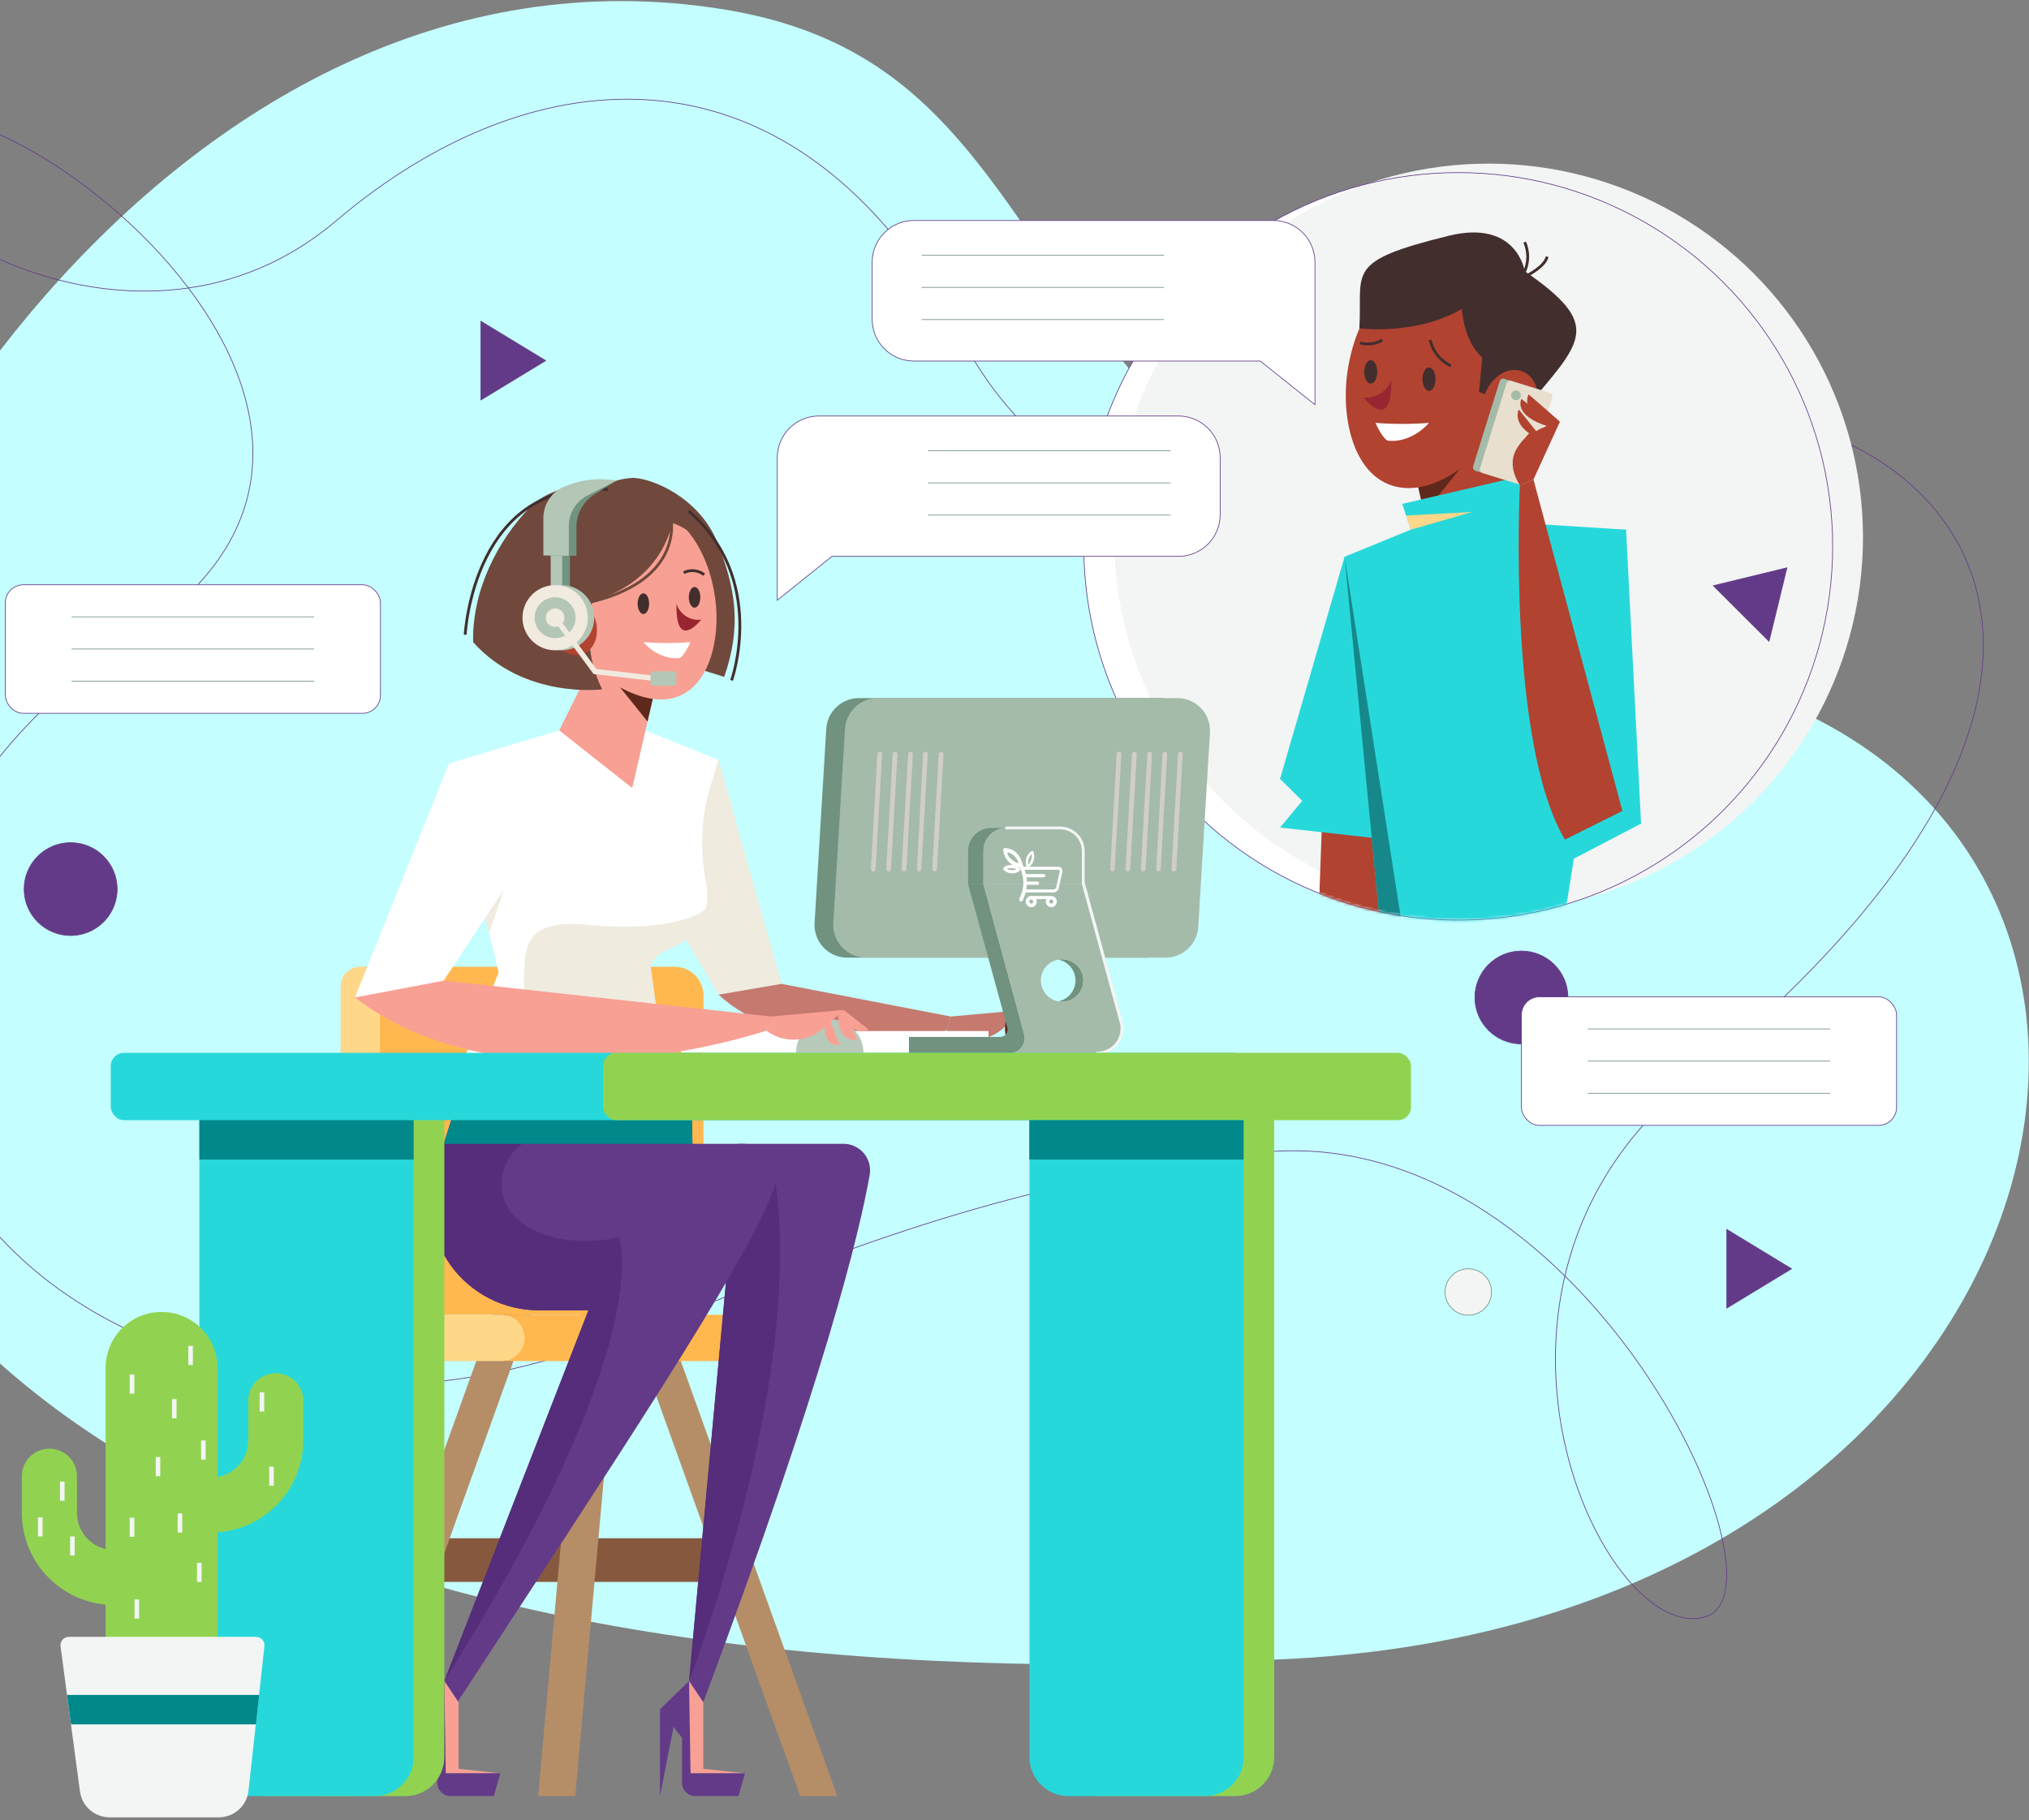 <?xml version="1.0" encoding="UTF-8"?>
<svg width="720px" height="646px" viewBox="0 0 720 646" version="1.1" xmlns="http://www.w3.org/2000/svg" xmlns:xlink="http://www.w3.org/1999/xlink">
    <rect x="0" y="0" width="720" height="646" fill="#808080" stroke="none"/>
    <!-- Generator: Sketch 52.4 (67378) - http://www.bohemiancoding.com/sketch -->
    <title>Group 3</title>
    <desc>Created with Sketch.</desc>
    <defs>
        <ellipse id="path-1" cx="133.208" cy="132.768" rx="132.871" ry="132.658"></ellipse>
    </defs>
    <g id="Page-1" stroke="none" stroke-width="1" fill="none" fill-rule="evenodd">
        <g id="Solicitud-de-producto" transform="translate(-178, -284)">
            <g id="Group-3" transform="translate(178, 173)">
                <g transform="translate(-77, 111)">
                    <g id="cc">
                        <g id="BACKGROUND">
                            <path d="M0,310.265 C0,202.459 137.614,-27.9 333.333,3.252 C473.987,25.673 415.562,181.263 676.425,239.23 C879.562,284.393 821.326,573.134 536.111,588.729 C219.598,606.153 0,512.376 0,310.265 Z" id="Path" fill="#C4FEFF"></path>
                            <path d="M676.331,383.77 C585.607,458.049 646.731,585.542 682.466,573.737 C714.387,563.215 637.161,395.99 523.18,409.19 C335.428,430.932 282.534,517.637 154.585,483.732 C25.767,449.601 0.755,306.701 125.816,225.144 C250.405,143.889 52.195,4.836 36.641,49.773 C27.749,75.286 126.118,138.043 196.322,78.341 C266.527,18.639 359.515,10.946 417.903,119.638 C476.29,228.331 595.442,163.971 671.536,149.018 C747.63,134.064 871.275,224.145 676.331,383.77 Z" id="Path" stroke="#633A88" stroke-width="0.25"></path>
                        </g>
                        <g id="OBJECTS" transform="translate(78, 58)">
                            <ellipse id="Oval" fill="#FFFFFF" cx="516.458" cy="135.918" rx="132.871" ry="132.658"></ellipse>
                            <ellipse id="Oval" fill="#F3F5F4" cx="527.218" cy="132.733" rx="132.871" ry="132.658"></ellipse>
                            <g id="Group" transform="translate(383.25, 3.15)">
                                <mask id="mask-2" fill="white">
                                    <use xlink:href="#path-1"></use>
                                </mask>
                                <use id="Mask" stroke="#633A88" stroke-width="0.25" xlink:href="#path-1"></use>
                                <g mask="url(#mask-2)">
                                    <g transform="translate(69.3, 21.183)">
                                        <polygon id="Path" stroke="none" fill="#B14330" fill-rule="evenodd" points="36.262 244.885 14.289 244.885 16.026 196.808 35.186 196.808"></polygon>
                                        <polygon id="Path" stroke="none" fill="#27D8DB" fill-rule="evenodd" points="23.577 115.28 0.68 194.113 8.551 201.916 0.68 211.395 42.378 216.05"></polygon>
                                        <polygon id="Path" stroke="none" fill="#27D8DB" fill-rule="evenodd" points="36.262 246.619 101.102 246.619 123.471 105.668 87.492 103.407 47.078 105.668 23.577 115.28"></polygon>
                                        <polygon id="Path" stroke="none" fill="#B14330" fill-rule="evenodd" points="58.026 126.682 87.492 103.407 76.695 67.769 45.417 71.858"></polygon>
                                        <polygon id="Path" stroke="none" fill="#5F281C" fill-rule="evenodd" points="51.853 99.826 66.256 81.884 45.417 71.858"></polygon>
                                        <path d="M24.218,52.918 C22.765,69.295 28.182,89.385 44.586,90.836 C60.99,92.287 80.867,72.801 82.339,56.404 C83.811,40.008 89.889,12.757 67.596,10.797 C35.223,7.951 25.672,36.522 24.218,52.918 Z" id="Path" stroke="none" fill="#B14330" fill-rule="evenodd"></path>
                                        <path d="M53.968,38.35 C54.858,42.37 57.562,45.752 61.292,47.509" id="Path" stroke="#422E2D" stroke-width="1" fill="none"></path>
                                        <path d="M29.126,39.349 C31.768,40.136 34.619,39.773 36.979,38.35" id="Path" stroke="#422E2D" stroke-width="1" fill="none"></path>
                                        <path d="M34.544,67.769 C40.864,68.252 47.213,68.252 53.533,67.769 C53.533,67.769 47.757,74.836 39.206,74.12 C37.243,73.969 34.544,67.769 34.544,67.769 Z" id="Path" stroke="none" fill="#FFFFFF" fill-rule="evenodd"></path>
                                        <ellipse id="Oval" stroke="none" fill="#422E2D" fill-rule="evenodd" cx="53.533" cy="52.239" rx="2.303" ry="4.165"></ellipse>
                                        <ellipse id="Oval" stroke="none" fill="#422E2D" fill-rule="evenodd" cx="32.864" cy="49.657" rx="2.303" ry="4.165"></ellipse>
                                        <path d="M40.169,52.239 C38.869,56.529 34.655,59.254 30.202,58.685 C30.202,58.685 40.603,72.009 40.169,52.239 Z" id="Path" stroke="none" fill="#9A2532" fill-rule="evenodd"></path>
                                        <path d="M87.492,63.019 C107.879,38.67 115.637,33.412 87.492,13.906 C87.492,13.906 84.736,-4.601 60.518,1.355 C23.18,10.552 30.032,13.906 28.824,34.222 C28.824,34.222 48.965,36.804 65.199,27.325 C65.199,27.325 65.765,38.746 72.448,44.569 L71.296,56.781 L87.492,63.019 Z" id="Path" stroke="none" fill="#422E2D" fill-rule="evenodd"></path>
                                        <path d="M87.492,14.019 C88.925,10.693 88.925,6.924 87.492,3.597" id="Path" stroke="#422E2D" stroke-width="1" fill="none"></path>
                                        <path d="M85.831,16.771 C85.831,16.771 94.703,12.832 95.439,8.761" id="Path" stroke="#422E2D" stroke-width="1" fill="none"></path>
                                        <ellipse id="Oval" stroke="none" fill="#B14330" fill-rule="evenodd" transform="translate(82.28, 60.953) rotate(-69.29) translate(-82.28, -60.953) " cx="82.28" cy="60.953" rx="12.29" ry="9.55"></ellipse>
                                        <polygon id="Path" stroke="none" fill="#27D8DB" fill-rule="evenodd" points="93.325 105.668 85.831 86.784 44.039 96.509 55.836 132.053"></polygon>
                                        <polygon id="Path" stroke="none" fill="#FFD788" fill-rule="evenodd" points="45.417 100.655 68.823 99.392 47.078 105.668"></polygon>
                                        <polygon id="Path" stroke="none" fill="#27D8DB" fill-rule="evenodd" points="123.471 105.668 128.794 209.982 95.892 227.188 93.325 105.668"></polygon>
                                        <path d="M74.857,53.378 L88.638,53.37 C89.361,53.37 89.948,53.956 89.948,54.679 C89.948,54.68 89.948,54.68 89.948,54.681 L89.932,86.29 C89.931,87.013 89.345,87.599 88.622,87.6 L74.841,87.608 C74.117,87.609 73.531,87.022 73.53,86.299 C73.53,86.298 73.53,86.298 73.53,86.298 L73.547,54.688 C73.547,53.965 74.134,53.379 74.857,53.379 Z" id="Rectangle" stroke="none" fill="#A5BBAA" fill-rule="evenodd" transform="translate(81.739, 70.489) rotate(17.31) translate(-81.739, -70.489) "></path>
                                        <path d="M77.28,54.22 L91.647,54.212 C92.37,54.212 92.957,54.798 92.957,55.522 C92.957,55.522 92.957,55.523 92.957,55.523 L92.941,87.133 C92.94,87.856 92.354,88.442 91.631,88.442 L77.265,88.451 C76.541,88.451 75.955,87.865 75.954,87.141 C75.954,87.141 75.954,87.141 75.954,87.14 L75.971,55.531 C75.971,54.808 76.557,54.222 77.28,54.221 Z" id="Rectangle" stroke="none" fill="#E8DFCF" fill-rule="evenodd" transform="translate(84.456, 71.332) rotate(17.31) translate(-84.456, -71.332) "></path>
                                        <ellipse id="Oval" stroke="none" fill="#A5BBAA" fill-rule="evenodd" cx="84.396" cy="57.969" rx="1.737" ry="1.734"></ellipse>
                                        <path d="M122.168,205.515 L90.607,87.859 L85.793,90.026 C85.793,90.026 81.169,180.959 101.763,215.673 L122.168,205.515 Z" id="Path" stroke="none" fill="#B14330" fill-rule="evenodd"></path>
                                        <path d="M90.607,87.859 L100.045,67.26 C100.045,67.26 75.298,73.121 85.831,90.026 L90.607,87.859 Z" id="Path" stroke="none" fill="#B14330" fill-rule="evenodd"></path>
                                        <path d="M99.932,67.26 L88.908,57.648 C88.908,57.648 85.038,64.075 97.95,68.504 L99.932,67.26 Z" id="Path" stroke="none" fill="#B14330" fill-rule="evenodd"></path>
                                        <path d="M85.699,75.251 L91.947,71.18 L85.416,63.019 C85.416,63.019 83.113,67.203 89.059,71.462 L85.699,75.251 Z" id="Path" stroke="none" fill="#B14330" fill-rule="evenodd"></path>
                                        <path d="M97.95,68.504 L86.341,59.25 C86.341,59.25 83,65.092 96.156,69.144 L97.95,68.504 Z" id="Path" stroke="none" fill="#B14330" fill-rule="evenodd"></path>
                                        <polygon id="Path" stroke="none" fill="#168889" fill-rule="evenodd" points="36.262 246.619 23.577 115.28 44.039 246.619"></polygon>
                                    </g>
                                </g>
                            </g>
                            <rect id="Rectangle" fill="#86593E" x="150.049" y="487.983" width="105.689" height="15.492"></rect>
                            <polygon id="Path" fill="#B58E67" points="296.114 579.519 282.957 579.519 220.967 407.115 234.124 407.115"></polygon>
                            <polygon id="Path" fill="#B58E67" points="189.972 579.519 203.129 579.519 218.627 407.115 205.47 407.115"></polygon>
                            <polygon id="Path" fill="#B58E67" points="112.484 579.519 125.66 579.519 187.65 407.115 174.475 407.115"></polygon>
                            <path d="M129.152,285.142 L238.409,285.142 C244.059,285.142 248.64,289.716 248.64,295.357 L248.64,408.641 L131.606,408.641 C127.905,408.641 124.905,405.646 124.905,401.951 L124.905,289.364 C124.9,288.239 125.347,287.16 126.145,286.366 C126.943,285.573 128.026,285.132 129.152,285.142 Z" id="Path" fill="#FFB84F"></path>
                            <path d="M178.778,408.66 L282.485,408.66 C287.023,408.67 290.697,412.346 290.697,416.877 C290.697,421.415 287.012,425.094 282.467,425.094 L178.778,425.094 L178.778,408.641 L178.778,408.66 Z" id="Path" fill="#FFB84F"></path>
                            <path d="M133.834,390.982 L133.834,292.115 C133.834,288.272 130.718,285.153 126.868,285.142 C123.011,285.142 119.884,288.264 119.884,292.115 L119.884,392.283 C119.884,410.404 134.598,425.094 152.748,425.094 L176.91,425.094 C179.092,425.094 181.186,424.228 182.729,422.687 C184.273,421.146 185.14,419.056 185.14,416.877 C185.14,414.698 184.273,412.608 182.729,411.067 C181.186,409.526 179.092,408.66 176.91,408.66 L151.521,408.66 C141.749,408.65 133.834,400.738 133.834,390.982 Z" id="Path" fill="#FFD788"></path>
                            <path d="M245.695,407.077 L190.104,407.077 C177.849,407.074 166.332,401.23 159.105,391.348 C151.878,381.466 149.811,368.733 153.541,357.078 L162.733,328.413 L244.223,318.575 L245.695,407.077 Z" id="Path" fill="#633A88"></path>
                            <polygon id="Path" fill="#EFEBDF" points="253.982 211.699 277.408 295.037 253.982 295.037 229.348 253.368"></polygon>
                            <path d="M276.332,291.211 L336.415,302.801 L334.792,307.814 C334.792,307.814 281.466,320.498 253.982,295.037 L276.332,291.211 Z" id="Path" fill="#C6796E"></path>
                            <path d="M336.415,302.801 L362.276,300.464 L355.103,306.891 C349.426,312.01 340.912,312.398 334.792,307.814 L336.415,302.801 Z" id="Path" fill="#C6796E"></path>
                            <path d="M362.276,300.464 L366.957,310.962 C366.957,310.962 360.143,312.507 360.256,302.217 L362.276,300.464 Z" id="Path" fill="#5F281C"></path>
                            <path d="M356.556,301.84 L360.804,312.959 C360.804,312.959 352.989,313.845 356.556,301.84 Z" id="Path" fill="#5F281C"></path>
                            <path d="M362.276,300.464 L371.053,307.4 C371.053,307.4 365.126,310.528 361.615,301.746 L362.276,300.464 Z" id="Path" fill="#5F281C"></path>
                            <rect id="Rectangle" fill="#FFFFFF" x="240.636" y="307.946" width="109.143" height="7.746"></rect>
                            <path d="M253.982,211.699 L228.065,201.258 L197.447,201.258 L158.335,212.962 L175.928,287.178 L159.883,327.245 L235.653,327.245 L229.839,285.331 L230.084,284.596 C231.525,280.397 234.582,276.945 238.579,275.003 C245.356,271.611 249.282,267.012 249.905,262.131 C250.115,259.692 249.968,257.235 249.471,254.838 C247.19,242.958 247.936,230.697 251.641,219.181 L253.982,211.699 Z" id="Path" fill="#FFFFFF"></path>
                            <path d="M239.938,277.17 C244.647,274.628 248.001,270.149 249.112,264.92 C249.112,264.92 239.73,273.269 207.64,270.254 C170.473,266.786 193.672,294.226 180.383,327.15 L235.71,327.15 L229.896,285.237 L230.141,284.502 C231.481,280.28 235.955,279.168 239.938,277.17 Z" id="Path" fill="#EFEBDF"></path>
                            <polygon id="Path" fill="#F8A094" points="223.346 221.706 197.447 201.258 211.17 173.535 234.445 173.535"></polygon>
                            <polygon id="Path" fill="#5F281C" points="228.782 198.111 216.116 182.337 234.445 173.535"></polygon>
                            <path d="M209.868,116.62 C213.803,113.583 218.584,111.839 223.553,111.626 C230.198,111.626 247.243,118.618 253.586,134.599 C259.928,150.581 262.325,164.112 255.983,182.242 L228.008,173.535 L209.868,116.62 Z" id="Path" fill="#70483C"></path>
                            <path d="M253.076,156.875 C254.341,171.274 249.603,188.914 235.162,190.214 C220.722,191.515 199.184,174.346 197.919,159.947 C196.654,145.549 195.39,121.577 214.908,119.862 C243.506,117.336 251.792,142.458 253.076,156.875 Z" id="Path" fill="#F8A094"></path>
                            <path d="M241.618,145.266 C243.976,144.084 246.805,144.363 248.885,145.982" id="Path" stroke="#422E2D"></path>
                            <path d="M196.088,157.686 C196.088,157.686 230.066,157.29 237.616,127.702 C237.616,127.702 242.788,128.587 249.905,136.559 C249.905,136.559 246.507,119.07 218.192,119.07 C189.255,119.07 196.088,157.686 196.088,157.686 Z" id="Path" fill="#70483C"></path>
                            <path d="M237.012,125.478 C237.012,125.478 242.675,148.527 206.376,156.197" id="Path" stroke="#70483C"></path>
                            <path d="M209.868,152.315 C209.868,152.315 204.205,169.936 212.699,186.671 C212.699,186.671 185.102,190.29 166.905,169.936 C166.452,151.58 175.645,133.751 187.197,121.897 C196.862,111.984 224.327,108.705 231.274,127.702 C231.274,127.702 212.36,127.136 209.868,152.315 Z" id="Path" fill="#70483C"></path>
                            <path d="M258.607,183.486 C258.607,183.486 271.462,147.528 243.355,123.405" id="Path" stroke="#422E2D"></path>
                            <path d="M164.074,167.278 C164.074,167.278 166.886,111.626 214.738,115.715" id="Path" stroke="#422E2D"></path>
                            <path d="M243.996,169.936 C238.442,170.348 232.864,170.348 227.31,169.936 C227.31,169.936 232.387,176.155 239.9,175.59 C241.618,175.382 243.996,169.936 243.996,169.936 Z" id="Path" fill="#FFFFFF"></path>
                            <ellipse id="Oval" fill="#422E2D" cx="227.31" cy="156.272" rx="2.039" ry="3.675"></ellipse>
                            <ellipse id="Oval" fill="#422E2D" cx="245.469" cy="154.011" rx="2.039" ry="3.675"></ellipse>
                            <path d="M239.051,156.272 C240.2,160.054 243.924,162.447 247.847,161.926 C247.847,161.926 238.673,173.667 239.051,156.272 Z" id="Path" fill="#9A2532"></path>
                            <ellipse id="Oval" fill="#B14330" transform="translate(202.099, 164.015) rotate(-20.71) translate(-202.099, -164.015) " cx="202.099" cy="164.015" rx="8.398" ry="10.801"></ellipse>
                            <rect id="Rectangle" fill="#709480" x="197.145" y="134.317" width="4.096" height="21.88"></rect>
                            <rect id="Rectangle" fill="#B4C6B6" x="194.408" y="134.317" width="4.096" height="21.88"></rect>
                            <path d="M203.563,139.254 L203.563,128.663 C203.698,124.027 206.169,119.774 210.132,117.355 C212.152,116.13 217.909,112.549 217.909,112.549 C217.909,112.549 207.924,112.549 203.507,114.264 L202.336,114.698 C197.654,116.503 194.565,120.995 194.559,126.005 L194.559,139.311 L203.563,139.254 Z" id="Path" fill="#709480"></path>
                            <path d="M200.845,139.254 L200.845,128.663 C200.848,124.137 203.373,119.989 207.395,117.902 L217.909,112.493 L214.7,112.229 C209.974,111.794 205.21,112.439 200.769,114.113 L199.599,114.547 C194.917,116.352 191.828,120.844 191.822,125.855 L191.822,139.16 L200.845,139.254 Z" id="Path" fill="#B4C6B6"></path>
                            <ellipse id="Oval" fill="#B4C6B6" cx="198.278" cy="161.248" rx="11.59" ry="11.572"></ellipse>
                            <ellipse id="Oval" fill="#F1EADF" cx="195.994" cy="161.248" rx="11.59" ry="11.572"></ellipse>
                            <ellipse id="Oval" fill="#B4C6B6" cx="195.994" cy="161.248" rx="7.267" ry="7.256"></ellipse>
                            <ellipse id="Oval" fill="#F1EADF" cx="195.994" cy="161.248" rx="3.303" ry="3.298"></ellipse>
                            <polygon id="Path" fill="#F1EADF" points="237.22 184.41 209.641 181.243 195.239 161.813 196.768 160.701 210.661 179.472 237.446 182.544"></polygon>
                            <rect id="Rectangle" fill="#B4C6B6" x="229.839" y="180.282" width="9.193" height="5.088" rx="0.64"></rect>
                            <polygon id="Path" fill="#EFEBDF" points="177.891 257.57 172.606 273.118 169.472 262.376"></polygon>
                            <polygon id="Path" fill="#FFFFFF" points="158.335 212.867 124.943 296.035 152.521 296.035 177.891 257.57"></polygon>
                            <path d="M305.401,315.692 L281.466,315.692 C281.466,309.093 286.824,303.743 293.434,303.743 C300.043,303.743 305.401,309.093 305.401,315.692 Z" id="Path" fill="#B7C9B9"></path>
                            <path d="M156.467,290.061 L272.575,302.801 L270.952,307.814 C270.952,307.814 180.345,338.703 124.943,296.035 L156.467,290.061 Z" id="Path" fill="#F8A094"></path>
                            <path d="M272.575,302.801 L298.417,300.464 L291.263,306.891 C285.586,312.01 277.072,312.398 270.952,307.814 L272.575,302.801 Z" id="Path" fill="#F8A094"></path>
                            <path d="M298.417,300.464 L303.117,310.999 C303.117,310.999 296.303,312.545 296.416,302.255 L298.417,300.464 Z" id="Path" fill="#F8A094"></path>
                            <path d="M292.698,301.84 L296.964,312.959 C296.964,312.959 289.092,313.845 292.698,301.84 Z" id="Path" fill="#F8A094"></path>
                            <path d="M298.417,300.464 L307.195,307.4 C307.195,307.4 301.286,310.528 297.756,301.746 L298.417,300.464 Z" id="Path" fill="#F8A094"></path>
                            <path d="M405.975,281.901 L299.625,281.901 C296.437,281.901 293.389,280.589 291.199,278.275 C289.01,275.961 287.872,272.848 288.054,269.67 L292.207,200.712 C292.547,194.58 297.627,189.781 303.778,189.781 L410.128,189.781 C413.316,189.781 416.364,191.092 418.553,193.407 C420.743,195.721 421.881,198.834 421.699,202.012 L417.546,270.97 C417.205,277.102 412.126,281.9 405.975,281.901 Z" id="Path" fill="#70927F"></path>
                            <path d="M412.638,281.901 L306.289,281.901 C303.1,281.895 300.054,280.582 297.863,278.27 C295.672,275.958 294.528,272.848 294.698,269.67 L298.851,200.712 C299.211,194.581 304.29,189.79 310.441,189.781 L416.791,189.781 C419.98,189.781 423.027,191.092 425.217,193.407 C427.406,195.721 428.544,198.834 428.362,202.012 L424.209,270.97 C423.869,277.102 418.789,281.9 412.638,281.901 Z" id="Path" fill="#A5BBAA"></path>
                            <path d="M375.64,255.837 L342.531,255.837 L356.462,306.721 C356.673,307.512 356.504,308.356 356.005,309.005 C355.506,309.655 354.734,310.036 353.914,310.038 L321.541,310.038 L321.541,315.843 L381.039,315.843 C383.664,315.846 386.14,314.628 387.736,312.547 C389.331,310.466 389.863,307.761 389.175,305.232 L375.64,255.837 Z M373.092,297.543 C368.922,297.543 365.542,294.168 365.542,290.005 C365.542,285.841 368.922,282.466 373.092,282.466 C377.262,282.466 380.643,285.841 380.643,290.005 C380.643,294.139 377.308,297.502 373.168,297.543 L373.092,297.543 Z" id="Shape" fill="#70927F" fill-rule="nonzero"></path>
                            <path d="M369.732,235.878 L350.724,235.878 C348.548,235.878 346.461,236.743 344.924,238.281 C343.387,239.819 342.526,241.904 342.531,244.077 L342.531,255.837 L377.943,255.837 L377.943,244.077 C377.943,239.549 374.267,235.878 369.732,235.878 Z" id="Path" fill="#70927F"></path>
                            <path d="M375.187,235.878 L356.179,235.878 C354.003,235.878 351.916,236.743 350.379,238.281 C348.842,239.819 347.982,241.904 347.987,244.077 L347.986,255.837 L383.399,255.837 L383.399,244.077 C383.399,239.549 379.722,235.878 375.187,235.878 Z" id="Path" fill="#E3E3E3"></path>
                            <path d="M396.839,304.723 L383.512,255.837 L347.987,255.837 L349.969,263.149 L362.427,309.077 C362.85,310.62 362.556,312.272 361.627,313.575 C360.698,314.879 359.231,315.698 357.632,315.805 L388.307,315.805 C391.056,315.826 393.657,314.559 395.333,312.383 C397.009,310.206 397.566,307.371 396.839,304.723 Z M375.886,297.543 C371.716,297.543 368.335,294.168 368.335,290.005 C368.335,285.841 371.716,282.466 375.886,282.466 C380.056,282.466 383.436,285.841 383.436,290.005 C383.436,294.168 380.056,297.543 375.886,297.543 Z" id="Shape" fill="#E3E3E3" fill-rule="nonzero"></path>
                            <path d="M375.187,235.878 L356.179,235.878 C354.003,235.878 351.916,236.743 350.379,238.281 C348.842,239.819 347.982,241.904 347.987,244.077 L347.986,255.837 L383.399,255.837 L383.399,244.077 C383.399,239.549 379.722,235.878 375.187,235.878 Z" id="Path" fill="#A5BBAA"></path>
                            <path d="M396.839,304.723 L383.512,255.837 L347.987,255.837 L349.969,263.149 L362.427,309.077 C362.85,310.62 362.556,312.272 361.627,313.575 C360.698,314.879 359.231,315.698 357.632,315.805 L388.307,315.805 C391.056,315.826 393.657,314.559 395.333,312.383 C397.009,310.206 397.566,307.371 396.839,304.723 Z M375.886,297.543 C371.716,297.543 368.335,294.168 368.335,290.005 C368.335,285.841 371.716,282.466 375.886,282.466 C380.056,282.466 383.436,285.841 383.436,290.005 C383.436,294.168 380.056,297.543 375.886,297.543 Z" id="Shape" fill="#A5BBAA" fill-rule="nonzero"></path>
                            <path d="M396.839,304.723 L383.512,255.837 L383.399,255.837 L383.399,244.077 C383.399,239.549 379.722,235.878 375.187,235.878 L356.179,235.878" id="Path" stroke="#F3F5F4" stroke-linecap="round" stroke-linejoin="round"></path>
                            <path d="M383.512,255.837 L396.839,304.723 C397.563,307.361 397.013,310.186 395.35,312.36 C393.687,314.534 391.103,315.808 388.363,315.805" id="Path" stroke="#F3F5F4" stroke-linecap="round" stroke-linejoin="round"></path>
                            <path d="M308.856,251.276 C308.634,251.271 308.423,251.176 308.273,251.012 C308.123,250.848 308.047,250.63 308.063,250.409 L310.347,209.645 C310.347,209.187 310.719,208.815 311.178,208.815 C311.636,208.815 312.008,209.187 312.008,209.645 L309.724,250.409 C309.735,250.642 309.647,250.869 309.482,251.034 C309.316,251.199 309.089,251.287 308.856,251.276 Z" id="Path" fill="#D1CEC7"></path>
                            <path d="M314.292,251.276 C314.072,251.266 313.864,251.169 313.716,251.006 C313.567,250.844 313.489,250.629 313.499,250.409 L315.783,209.645 C315.793,209.421 315.893,209.211 316.06,209.062 C316.227,208.913 316.447,208.838 316.671,208.853 C317.132,208.883 317.485,209.277 317.463,209.739 L315.16,250.503 C315.151,250.722 315.053,250.927 314.89,251.072 C314.726,251.218 314.511,251.291 314.292,251.276 Z" id="Path" fill="#D1CEC7"></path>
                            <path d="M319.747,251.276 C319.527,251.266 319.32,251.169 319.171,251.006 C319.022,250.844 318.944,250.629 318.955,250.409 L321.258,209.645 C321.262,209.423 321.358,209.213 321.522,209.063 C321.686,208.913 321.904,208.838 322.126,208.853 C322.35,208.863 322.56,208.962 322.709,209.129 C322.859,209.296 322.934,209.516 322.919,209.739 L320.635,250.503 C320.595,250.957 320.203,251.298 319.747,251.276 Z" id="Path" fill="#D1CEC7"></path>
                            <path d="M325.184,251.276 C324.965,251.266 324.759,251.169 324.614,251.005 C324.468,250.842 324.394,250.627 324.41,250.409 L326.562,209.645 C326.562,209.187 326.934,208.815 327.392,208.815 C327.851,208.815 328.223,209.187 328.223,209.645 L325.939,250.409 C325.961,250.853 325.628,251.236 325.184,251.276 Z" id="Path" fill="#D1CEC7"></path>
                            <path d="M330.62,251.276 C330.4,251.266 330.192,251.169 330.044,251.006 C329.895,250.844 329.817,250.629 329.827,250.409 L332.111,209.645 C332.174,209.23 332.531,208.923 332.951,208.923 C333.372,208.923 333.729,209.23 333.791,209.645 L331.489,250.409 C331.499,250.642 331.411,250.869 331.246,251.034 C331.081,251.199 330.854,251.287 330.62,251.276 Z" id="Path" fill="#D1CEC7"></path>
                            <path d="M393.762,251.276 C393.543,251.266 393.337,251.169 393.192,251.005 C393.046,250.842 392.972,250.627 392.988,250.409 L395.272,209.645 C395.272,209.187 395.644,208.815 396.102,208.815 C396.561,208.815 396.933,209.187 396.933,209.645 L394.517,250.503 C394.491,250.911 394.17,251.239 393.762,251.276 Z" id="Path" fill="#D1CEC7"></path>
                            <path d="M399.198,251.276 C398.978,251.266 398.77,251.169 398.622,251.006 C398.473,250.844 398.395,250.629 398.405,250.409 L400.689,209.645 C400.699,209.421 400.799,209.211 400.966,209.062 C401.133,208.913 401.353,208.838 401.577,208.853 C402.038,208.883 402.391,209.277 402.369,209.739 L400.067,250.503 C400.036,250.954 399.65,251.297 399.198,251.276 Z" id="Path" fill="#D1CEC7"></path>
                            <path d="M404.635,251.276 C404.414,251.266 404.207,251.169 404.058,251.006 C403.909,250.844 403.832,250.629 403.842,250.409 L406.145,209.645 C406.149,209.423 406.245,209.213 406.409,209.063 C406.573,208.913 406.791,208.838 407.013,208.853 C407.237,208.863 407.447,208.962 407.597,209.129 C407.746,209.296 407.821,209.516 407.806,209.739 L405.522,250.503 C405.482,250.957 405.09,251.298 404.635,251.276 Z" id="Path" fill="#D1CEC7"></path>
                            <path d="M410.09,251.276 C409.871,251.266 409.665,251.169 409.52,251.005 C409.374,250.842 409.3,250.627 409.316,250.409 L411.506,209.645 C411.51,209.423 411.606,209.213 411.77,209.063 C411.934,208.913 412.152,208.838 412.374,208.853 C412.6,208.857 412.813,208.955 412.964,209.123 C413.114,209.291 413.188,209.514 413.167,209.739 L410.883,250.503 C410.854,250.925 410.513,251.258 410.09,251.276 Z" id="Path" fill="#D1CEC7"></path>
                            <path d="M415.526,251.276 C415.304,251.271 415.094,251.176 414.944,251.012 C414.794,250.848 414.718,250.63 414.733,250.409 L417.018,209.645 C417.027,209.421 417.127,209.211 417.294,209.062 C417.461,208.913 417.681,208.838 417.905,208.853 C418.127,208.862 418.336,208.963 418.482,209.13 C418.629,209.297 418.7,209.518 418.679,209.739 L416.395,250.503 C416.364,250.954 415.978,251.297 415.526,251.276 Z" id="Path" fill="#D1CEC7"></path>
                            <path d="M298.247,347.975 L261.155,347.975 L242.807,546.18 L248.564,546.18 C291.678,431.012 304.061,379.203 307.61,359.038 C308.098,356.283 307.334,353.454 305.525,351.316 C303.716,349.179 301.05,347.955 298.247,347.975 Z" id="Path" fill="#633A88"></path>
                            <path d="M243.506,538.642 C243.506,538.642 284.675,432.708 274.085,361.13 C273.406,356.569 261.155,347.938 261.155,347.938 L243.506,538.642 Z" id="Path" fill="#552D7A"></path>
                            <path d="M262.382,347.975 L230.783,347.975 L156.674,538.642 L161.318,546.18 C214.719,464.237 263.477,391.51 273.576,364.108 C274.929,360.442 274.409,356.347 272.18,353.136 C269.952,349.924 266.295,347.998 262.382,347.975 Z" id="Path" fill="#633A88"></path>
                            <path d="M218.627,381.069 C200.6,385.479 181.591,379.185 177.891,367.877 C175.424,360.518 178.068,352.414 184.404,347.919 L176.494,326.792 L162.733,328.451 L153.541,357.116 C149.826,368.766 151.9,381.487 159.125,391.359 C166.35,401.231 177.858,407.07 190.104,407.077 L207.791,407.077 L156.674,538.642 C233.35,416.82 218.627,381.069 218.627,381.069 Z" id="Path" fill="#552D7A"></path>
                            <polygon id="Path" fill="#00888A" points="161.846 331.221 244.355 331.221 244.714 347.994 156.467 347.994"></polygon>
                            <polygon id="Path" fill="#F8A094" points="248.564 546.18 248.564 569.813 263.364 571.415 244.034 571.415 242.807 556.96 235.993 548.027 243.506 538.642"></polygon>
                            <path d="M263.364,571.415 L261.061,579.5 L245.771,579.5 C243.144,579.5 241.014,577.374 241.014,574.751 L241.014,558.826 L233.199,548.687 L243.506,538.642 L244.034,571.415 L263.364,571.415 Z" id="Path" fill="#633A88"></path>
                            <polygon id="Path" fill="#633A88" points="233.199 548.687 233.199 579.519 238.56 552.098"></polygon>
                            <polygon id="Path" fill="#F8A094" points="161.714 546.18 161.714 569.813 176.532 571.415 157.184 571.415 155.976 556.96 149.142 548.027 156.674 538.642"></polygon>
                            <path d="M176.532,571.415 L174.229,579.5 L158.939,579.5 C157.674,579.505 156.46,579.007 155.564,578.116 C154.667,577.225 154.164,576.014 154.164,574.751 L154.164,558.826 L146.349,548.687 L156.674,538.642 L157.184,571.415 L176.532,571.415 Z" id="Path" fill="#633A88"></path>
                            <polygon id="Path" fill="#E8DFCF" points="146.349 548.687 146.349 579.519 151.729 552.098"></polygon>
                            <path d="M80.583,331.202 L156.674,331.202 L156.674,565.667 C156.674,573.307 150.471,579.5 142.819,579.5 L94.382,579.5 C86.73,579.5 80.527,573.307 80.527,565.667 L80.527,331.202 L80.583,331.202 Z" id="Path" fill="#91D351"></path>
                            <path d="M69.748,331.202 L145.782,331.202 L145.782,565.667 C145.782,573.307 139.579,579.5 131.927,579.5 L83.604,579.5 C75.952,579.5 69.748,573.307 69.748,565.667 L69.748,331.202 Z" id="Path" fill="#27D8DB"></path>
                            <path d="M375.112,331.202 L451.146,331.202 L451.146,565.667 C451.146,573.307 444.943,579.5 437.291,579.5 L388.967,579.5 C381.315,579.5 375.112,573.307 375.112,565.667 L375.112,331.202 Z" id="Path" fill="#91D351"></path>
                            <path d="M364.315,331.202 L440.349,331.202 L440.349,565.667 C440.349,573.307 434.146,579.5 426.493,579.5 L378.17,579.5 C370.518,579.5 364.315,573.307 364.315,565.667 L364.315,331.202 Z" id="Path" fill="#27D8DB"></path>
                            <rect id="Rectangle" fill="#27D8DB" x="38.319" y="315.692" width="403.238" height="23.897" rx="4.65"></rect>
                            <rect id="Rectangle" fill="#91D351" x="213.001" y="315.692" width="286.695" height="23.897" rx="4.65"></rect>
                            <rect id="Rectangle" fill="#00888A" x="69.748" y="339.589" width="76.034" height="13.984"></rect>
                            <rect id="Rectangle" fill="#00888A" x="364.258" y="339.589" width="76.034" height="13.984"></rect>
                            <path d="M465.624,85.656 L446.2,70.145 L323.315,70.145 C315.131,70.145 308.497,63.522 308.497,55.351 L308.497,35.054 C308.497,26.883 315.131,20.26 323.315,20.26 L450.806,20.26 C458.99,20.26 465.624,26.883 465.624,35.054 L465.624,85.656 Z" id="Path" stroke="#633A88" stroke-width="0.25" fill="#FFFFFF"></path>
                            <path d="M326.033,32.604 L412.091,32.604" id="Path" stroke="#70927F" stroke-width="0.25"></path>
                            <path d="M326.033,44.006 L412.091,44.006" id="Path" stroke="#70927F" stroke-width="0.25"></path>
                            <path d="M326.033,55.427 L412.091,55.427" id="Path" stroke="#70927F" stroke-width="0.25"></path>
                            <path d="M274.822,155.047 L294.227,139.462 L417.169,139.462 C425.352,139.462 431.987,132.838 431.987,124.667 L431.987,104.445 C431.992,100.52 430.432,96.754 427.652,93.979 C424.872,91.203 421.1,89.646 417.169,89.651 L289.64,89.651 C285.708,89.646 281.936,91.203 279.156,93.979 C276.376,96.754 274.817,100.52 274.822,104.445 L274.822,155.047 Z" id="Path" stroke="#633A88" stroke-width="0.25" fill="#FFFFFF"></path>
                            <path d="M414.394,101.977 L328.336,101.977" id="Path" stroke="#70927F" stroke-width="0.25"></path>
                            <path d="M414.394,113.397 L328.336,113.397" id="Path" stroke="#70927F" stroke-width="0.25"></path>
                            <path d="M414.394,124.818 L328.336,124.818" id="Path" stroke="#70927F" stroke-width="0.25"></path>
                            <path d="M56.346,407.661 C67.303,407.661 76.185,416.529 76.185,427.468 L76.185,555.377 C76.185,558.24 73.861,560.56 70.994,560.56 L41.679,560.56 C38.812,560.56 36.488,558.24 36.488,555.377 L36.488,427.468 C36.488,422.215 38.578,417.177 42.299,413.463 C46.019,409.748 51.066,407.661 56.327,407.661 L56.346,407.661 Z" id="Path" fill="#91D351"></path>
                            <path d="M73.882,485.948 L60.839,485.948 C57.246,486.106 53.857,484.282 52.014,481.2 C50.17,478.117 50.17,474.273 52.014,471.191 C53.857,468.108 57.246,466.285 60.839,466.442 L73.882,466.442 C81.18,466.442 87.096,460.536 87.096,453.25 L87.096,439.605 C86.938,436.019 88.764,432.635 91.852,430.795 C94.939,428.954 98.789,428.954 101.877,430.795 C104.964,432.635 106.791,436.019 106.633,439.605 L106.633,453.25 C106.633,461.922 103.182,470.239 97.04,476.371 C90.898,482.503 82.568,485.948 73.882,485.948 Z" id="Path" fill="#91D351"></path>
                            <path d="M53.175,511.673 L39.489,511.673 C21.421,511.652 6.779,497.033 6.758,478.994 L6.758,465.952 C6.758,460.561 11.136,456.19 16.536,456.19 C21.936,456.19 26.314,460.561 26.314,465.952 L26.314,478.994 C26.314,486.28 32.23,492.186 39.527,492.186 L53.213,492.186 C58.613,492.186 62.991,496.557 62.991,501.948 C62.991,507.34 58.613,511.711 53.213,511.711 L53.175,511.673 Z" id="Path" fill="#91D351"></path>
                            <rect id="Rectangle" fill="#F3F5F4" x="45.039" y="429.881" width="1.623" height="6.785"></rect>
                            <rect id="Rectangle" fill="#F3F5F4" x="65.822" y="419.704" width="1.623" height="6.785"></rect>
                            <rect id="Rectangle" fill="#F3F5F4" x="54.251" y="459.168" width="1.623" height="6.785"></rect>
                            <rect id="Rectangle" fill="#F3F5F4" x="60.027" y="438.607" width="1.623" height="6.785"></rect>
                            <rect id="Rectangle" fill="#F3F5F4" x="68.918" y="496.709" width="1.623" height="6.785"></rect>
                            <rect id="Rectangle" fill="#F3F5F4" x="91.135" y="436.213" width="1.623" height="6.785"></rect>
                            <rect id="Rectangle" fill="#F3F5F4" x="45.039" y="480.709" width="1.623" height="6.785"></rect>
                            <rect id="Rectangle" fill="#F3F5F4" x="46.738" y="509.713" width="1.623" height="6.785"></rect>
                            <rect id="Rectangle" fill="#F3F5F4" x="62.047" y="479.163" width="1.623" height="6.785"></rect>
                            <rect id="Rectangle" fill="#F3F5F4" x="12.477" y="480.539" width="1.623" height="6.785"></rect>
                            <rect id="Rectangle" fill="#F3F5F4" x="20.292" y="467.875" width="1.623" height="6.785"></rect>
                            <rect id="Rectangle" fill="#F3F5F4" x="23.879" y="487.324" width="1.623" height="6.785"></rect>
                            <rect id="Rectangle" fill="#F3F5F4" x="70.352" y="453.269" width="1.623" height="6.785"></rect>
                            <rect id="Rectangle" fill="#F3F5F4" x="94.533" y="462.56" width="1.623" height="6.785"></rect>
                            <path d="M89.946,522.981 L23.426,522.981 C22.571,522.985 21.76,523.354 21.196,523.996 C20.633,524.637 20.373,525.489 20.481,526.335 L27.371,577.861 C28.088,583.12 32.588,587.04 37.904,587.039 L76.638,587.039 C82.043,587.042 86.584,582.98 87.171,577.616 L92.834,526.279 C92.924,525.451 92.663,524.624 92.114,523.998 C91.566,523.371 90.779,523.002 89.946,522.981 Z" id="Path" fill="#F3F5F4"></path>
                            <polygon id="Path" fill="#00888A" points="89.814 554.039 90.965 543.598 22.803 543.598 24.2 554.039"></polygon>
                            <ellipse id="Oval" stroke="#633A88" stroke-width="0.25" fill="#633A88" cx="24.067" cy="257.57" rx="16.498" ry="16.472"></ellipse>
                            <ellipse id="Oval" stroke="#633A88" stroke-width="0.25" fill="#633A88" cx="538.884" cy="296.035" rx="16.498" ry="16.472"></ellipse>
                            <ellipse id="Oval" stroke="#70927F" stroke-width="0.25" fill="#F3F5F4" cx="520.026" cy="400.575" rx="8.249" ry="8.236"></ellipse>
                            <polygon id="Path" stroke="#633A88" stroke-width="0.25" fill="#633A88" points="633.096 143.532 626.753 169.615 606.99 149.883"></polygon>
                            <polygon id="Path" stroke="#633A88" stroke-width="0.25" fill="#633A88" points="192.615 69.995 169.661 83.96 169.661 56.048"></polygon>
                            <polygon id="Path" stroke="#633A88" stroke-width="0.25" fill="#633A88" points="634.719 392.339 611.765 406.285 611.765 378.374"></polygon>
                            <rect id="Rectangle" stroke="#633A88" stroke-width="0.25" fill="#FFFFFF" x="538.884" y="295.809" width="133.116" height="45.627" rx="6.39"></rect>
                            <path d="M648.48,307.211 L562.422,307.211" id="Path" stroke="#70927F" stroke-width="0.25"></path>
                            <path d="M648.48,318.613 L562.422,318.613" id="Path" stroke="#70927F" stroke-width="0.25"></path>
                            <path d="M648.48,330.034 L562.422,330.034" id="Path" stroke="#70927F" stroke-width="0.25"></path>
                            <rect id="Rectangle" stroke="#633A88" stroke-width="0.25" fill="#FFFFFF" x="0.887" y="149.563" width="133.116" height="45.627" rx="6.39"></rect>
                            <path d="M110.484,160.946 L24.426,160.946" id="Path" stroke="#70927F" stroke-width="0.25"></path>
                            <path d="M110.484,172.367 L24.426,172.367" id="Path" stroke="#70927F" stroke-width="0.25"></path>
                            <path d="M110.484,183.788 L24.426,183.788" id="Path" stroke="#70927F" stroke-width="0.25"></path>
                        </g>
                    </g>
                    <g id="Recurso-2" transform="translate(433, 301)" fill="#FFFFFF" fill-rule="nonzero">
                        <path d="M20.717,7.27 C20.463,6.888 20.056,6.661 19.624,6.66 L7.219,6.66 C7.2,6.61 7.182,6.558 7.163,6.508 C6.924,5.872 6.677,5.215 6.471,4.555 C5.981,2.983 4.939,1.705 3.372,0.756 L3.341,0.74 C2.604,0.401 1.795,0.078 0.897,0.01 C0.601,-0.013 0.321,-0.015 0.139,0.208 C-0.042,0.431 -0.012,0.733 0.04,1.055 C0.167,1.849 0.447,2.581 0.722,3.265 L0.747,3.315 C1.972,5.38 3.659,6.581 5.759,6.885 C5.837,6.896 5.882,6.925 5.985,7.147 C6.343,7.906 6.623,8.705 6.818,9.531 C7.149,10.947 7.229,12.418 7.053,13.866 C7.053,13.872 7.053,13.879 7.05,13.886 C6.904,14.681 6.699,15.462 6.436,16.221 C6.249,16.785 6.026,17.335 5.768,17.865 C5.752,17.891 5.739,17.92 5.727,17.949 L5.727,17.952 C5.727,17.952 5.727,17.952 5.727,17.956 C5.566,18.315 5.701,18.749 6.03,18.926 C6.359,19.102 6.757,18.954 6.918,18.594 L6.928,18.574 C7.103,18.186 6.973,18.443 7.098,18.158 C7.451,17.386 7.737,16.579 7.952,15.749 L17.905,15.749 C18.76,15.74 19.497,15.094 19.692,14.185 L20.956,8.599 C21.062,8.139 20.975,7.652 20.717,7.27 Z M5.062,5.311 C4.104,4.913 1.89,3.796 1.468,1.837 C1.451,1.755 1.475,1.669 1.531,1.61 C1.586,1.551 1.666,1.528 1.741,1.548 C4.028,2.142 5.005,4.075 5.348,4.99 C5.382,5.08 5.363,5.184 5.301,5.253 C5.239,5.323 5.145,5.346 5.062,5.311 Z M20.068,8.337 L18.803,13.923 C18.704,14.378 18.332,14.7 17.904,14.702 L8.179,14.702 C8.19,14.641 8.2,14.579 8.209,14.518 C8.286,14.033 8.339,13.544 8.369,13.053 L12.26,13.053 C12.42,13.053 12.724,12.797 12.724,12.481 C12.724,12.166 12.42,11.91 12.26,11.91 L8.397,11.91 C8.39,11.398 8.355,10.886 8.29,10.379 L14.462,10.379 C14.639,10.379 14.958,10.123 14.958,9.808 C14.958,9.492 14.641,9.236 14.462,9.236 L8.084,9.236 C7.981,8.795 7.848,8.364 7.686,7.945 C7.656,7.868 7.627,7.789 7.598,7.71 L19.624,7.71 C19.768,7.71 19.904,7.785 19.989,7.913 C20.073,8.034 20.102,8.19 20.068,8.337 Z" id="Shape"></path>
                        <path d="M8.034,5.616 C8.049,5.9 8.095,6.181 8.172,6.452 C8.233,6.646 8.309,6.89 8.505,6.971 L8.522,6.978 C8.718,7.051 8.906,6.931 9.097,6.79 C9.897,6.202 10.45,5.427 10.736,4.483 C11.064,3.555 11.086,2.572 10.802,1.564 C10.736,1.331 10.656,1.099 10.452,1.023 C10.248,0.946 10.053,1.078 9.87,1.22 C8.484,2.297 7.862,3.738 8.025,5.51 L8.034,5.616 Z M9.909,2.303 C9.949,2.255 10.011,2.238 10.067,2.259 C10.122,2.281 10.161,2.336 10.165,2.401 C10.193,3.024 10.115,3.578 9.931,4.052 L9.928,4.062 L9.928,4.071 C9.713,4.727 9.422,5.289 9.091,5.701 C9.051,5.75 8.989,5.767 8.933,5.746 C8.876,5.724 8.838,5.667 8.835,5.602 C8.771,4.336 9.127,3.25 9.909,2.303 Z" id="Shape"></path>
                        <path d="M5.998,7.704 C6.019,7.445 5.842,7.24 5.646,7.058 C4.266,5.781 1.898,5.638 0.37,6.748 C0.282,6.813 0.014,7.007 0.001,7.316 C-0.013,7.625 0.23,7.832 0.31,7.902 C1.024,8.526 1.915,8.908 2.856,8.995 L2.874,8.995 C3.875,9.04 4.78,8.798 5.561,8.274 C5.778,8.131 5.978,7.962 5.998,7.704 Z M4.443,7.719 C3.953,7.837 3.449,7.881 2.947,7.848 C2.457,7.818 1.975,7.709 1.519,7.525 C1.463,7.505 1.426,7.45 1.43,7.389 C1.434,7.329 1.477,7.279 1.536,7.267 C2.506,7.017 3.53,7.085 4.459,7.46 C4.515,7.481 4.551,7.536 4.547,7.596 C4.543,7.655 4.501,7.705 4.443,7.719 Z" id="Shape"></path>
                        <path d="M17.05,17 C16.96,17 16.871,17.007 16.782,17.019 L10.216,17.019 C10.127,17.007 10.038,17 9.948,17 C9.078,17.001 8.314,17.592 8.075,18.45 C7.836,19.308 8.18,20.224 8.917,20.697 C9.655,21.169 10.609,21.083 11.254,20.485 C11.9,19.888 12.082,18.924 11.7,18.122 L15.304,18.122 C14.923,18.923 15.106,19.886 15.751,20.482 C16.396,21.078 17.349,21.164 18.085,20.691 C18.821,20.219 19.164,19.303 18.924,18.447 C18.685,17.59 17.921,17 17.053,17 L17.05,17 Z M9.948,19.724 C9.557,19.724 9.239,19.399 9.239,18.997 C9.239,18.596 9.557,18.27 9.948,18.27 C10.339,18.27 10.656,18.596 10.656,18.997 C10.656,19.399 10.339,19.724 9.948,19.724 Z M17.05,19.724 C16.659,19.724 16.341,19.399 16.341,18.997 C16.341,18.596 16.659,18.27 17.05,18.27 C17.441,18.27 17.758,18.596 17.758,18.997 C17.758,19.399 17.441,19.724 17.05,19.724 Z" id="Shape"></path>
                    </g>
                </g>
            </g>
        </g>
    </g>
</svg>